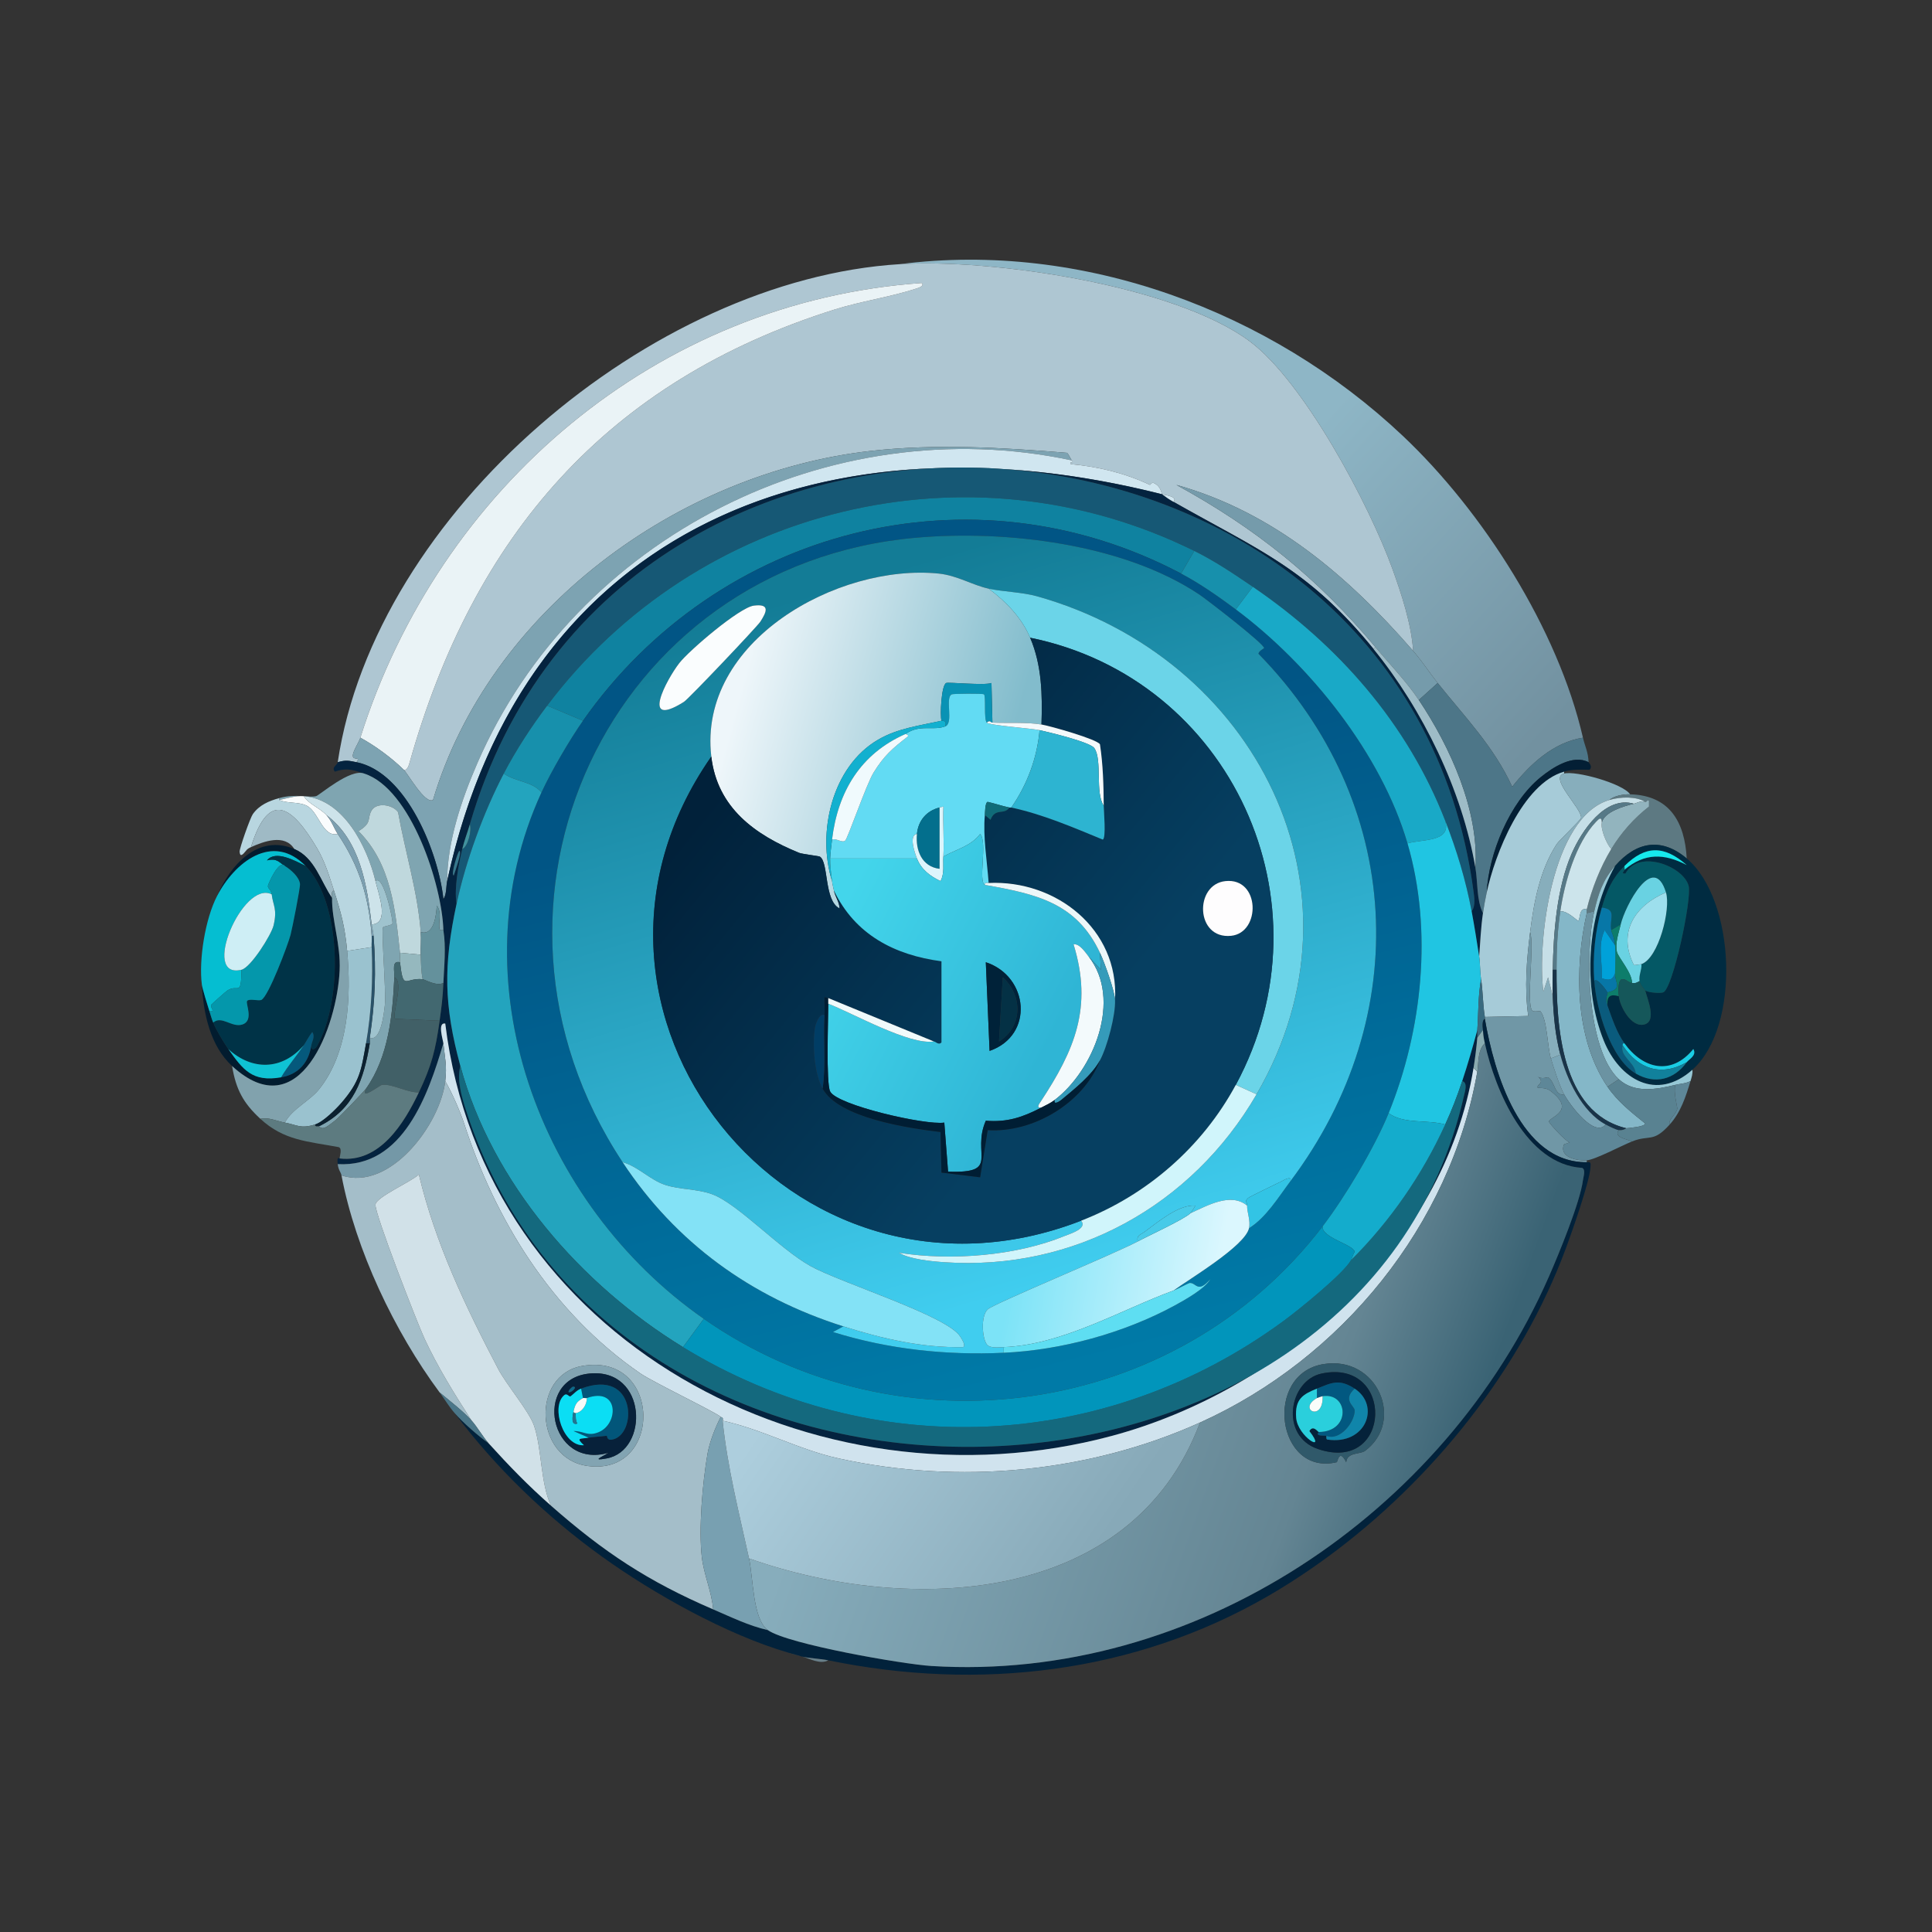 <svg xmlns="http://www.w3.org/2000/svg" width="1024" height="1024"><rect width="100%" height="100%" fill="#333333" stroke="none"/><defs><linearGradient id="a" x1="653.706" x2="801.266" y1="273.614" y2="408.617" gradientUnits="userSpaceOnUse"><stop offset="0%" style="stop-color:#8eb6c6"/><stop offset="100%" style="stop-color:#7291a0"/></linearGradient></defs><defs><linearGradient id="b" x1="485.973" x2="566.506" y1="406.407" y2="725.398" gradientUnits="userSpaceOnUse"><stop offset="0%" style="stop-color:#015585"/><stop offset="100%" style="stop-color:#007aa7"/></linearGradient></defs><defs><linearGradient id="c" x1="453.654" x2="563.356" y1="306.996" y2="678.122" gradientUnits="userSpaceOnUse"><stop offset="0%" style="stop-color:#137c96"/><stop offset="100%" style="stop-color:#40cdef"/></linearGradient></defs><defs><linearGradient id="d" x1="390.34" x2="531.319" y1="373.397" y2="411.357" gradientUnits="userSpaceOnUse"><stop offset="0%" style="stop-color:#eef6fa"/><stop offset="100%" style="stop-color:#82bccc"/></linearGradient></defs><defs><linearGradient id="e" x1="395.299" x2="627.201" y1="402.635" y2="592.955" gradientUnits="userSpaceOnUse"><stop offset="0%" style="stop-color:#01213a"/><stop offset="77.333%" style="stop-color:#063f61"/></linearGradient></defs><defs><linearGradient id="f" x1="439.124" x2="555.485" y1="494.054" y2="554.23" gradientUnits="userSpaceOnUse"><stop offset="0%" style="stop-color:#43d5eb"/><stop offset="100%" style="stop-color:#2fb5d5"/></linearGradient></defs><defs><linearGradient id="g" x1="472.901" x2="773.853" y1="665.703" y2="774.46" gradientUnits="userSpaceOnUse"><stop offset="0%" style="stop-color:#87adbc"/><stop offset="76.25%" style="stop-color:#648593"/><stop offset="100%" style="stop-color:#3a6374"/></linearGradient></defs><defs><linearGradient id="h" x1="537.762" x2="644.163" y1="666.149" y2="684.664" gradientUnits="userSpaceOnUse"><stop offset="0%" style="stop-color:#7ce3f7"/><stop offset="100%" style="stop-color:#dbf7fe"/></linearGradient></defs><defs><linearGradient id="i" x1="417.222" x2="569.216" y1="735.201" y2="838.901" gradientUnits="userSpaceOnUse"><stop offset="0%" style="stop-color:#adcedd"/><stop offset="100%" style="stop-color:#87a9b8"/></linearGradient></defs><path fill="url(#a)" d="M839 391c-15.623 2.457-27.948 13.917-37.5 26-9.849-21.508-25.19-37.048-39.5-55-4.635-5.815-7.887-11.11-13-17-.874-13.992-6.189-30.211-11-43.5-12.305-33.987-46.646-98.873-75.5-120.5-39.723-29.775-136.831-43.974-185.5-41 96.69-12.365 196.449 24.875 266.5 91 42.588 40.201 82.332 102.622 95.5 160" style="fill:url(#a)"/>/&gt;<path fill="#aec6d2" d="M477 140c48.669-2.974 145.777 11.225 185.5 41 28.854 21.627 63.195 86.513 75.5 120.5 4.811 13.289 10.126 29.508 11 43.5-34.282-39.492-74.172-73.682-125.5-88 41.714 22.802 74.718 49.172 105.5 86l-1 1c-34.667-42.63-60.944-52.42-106-78 2.27-2.863-3.81-3.445-6-4-.532-.398-.471-4.221-4.5-6-1.094-.483-1.899 1.048-2 1-13.349-6.268-27.226-9.623-42-11-1.049-1.752 2.215-.114.5-2-.159-.174-1.915-3.826-2.5-4-34.493-2.806-69.379-4.887-104-1-102.515 11.509-202.161 84.893-232 185-4.258 2.355-13.098-13.626-15.5-16 1.782.632 2.684-2.376 3-3.5C250.903 283.902 321.649 202.019 442.5 164c13.714-4.314 29.778-6.658 43-11 .946-.311 4.723-1.345 3-3-140.363 9.82-255.769 108.515-297.5 241-.749 2.377-3.979 7.114-4 9.5-.025 2.848 4.348.138 2 3.5-4.173-.845-5.684-1.267-10 0 19.818-132.289 166.259-255.95 298-264"/><path fill="#eaf3f6" d="M214 408c-6.272-6.199-15.186-12.764-23-17 41.731-132.485 157.137-231.18 297.5-241 1.723 1.655-2.054 2.689-3 3-13.222 4.342-29.286 6.686-43 11C321.649 202.019 250.903 283.902 217 404.5c-.316 1.124-1.218 4.132-3 3.5"/><path fill="#7da3b2" d="M568 244c-128.079-27.365-263.03 40.644-315 160.5-8.326 19.202-15.956 41.556-16 62.5-.579 2.671-.265 7.277-2 9.5-2.507-24.116-19.307-67.095-46-72.5 2.348-3.362-2.025-.652-2-3.5.021-2.386 3.251-7.123 4-9.5 7.814 4.236 16.728 10.801 23 17 2.402 2.374 11.242 18.355 15.5 16 29.839-100.107 129.485-173.491 232-185 34.621-3.887 69.507-1.806 104 1 .585.174 2.341 3.826 2.5 4"/><path fill="#d0e6f0" d="M568 244c1.715 1.886-1.549.248-.5 2 14.774 1.377 28.651 4.732 42 11 .101.048.906-1.483 2-1 4.029 1.779 3.968 5.602 4.5 6-176.653-44.737-337.935 15.42-379 205 .044-20.944 7.674-43.298 16-62.5C304.97 284.644 439.921 216.635 568 244"/><path fill="#04233f" d="M616 262c2.375 1.777 3.385 2.515 6 4 45.056 25.58 71.333 35.37 106 78 26.127 32.128 47.005 74.98 54 116 1.306 7.656.527 16.985 4 24-1.103 7.616-1.436 15.331-2 23-1.279-8.042-2.485-15.994-4-24 2.153-2.72 1.399-7.484 1-10.5-36.742-277.666-452.895-307.725-532-35.5-1.27 4.37-2.93 8.504-4 13-1.972 8.285-4.389 20.916-3 29-7.023 32.749-6.766 53.665 2 86-1.936 7.274.703 16.353 3 23.5 79.075 246.013 474.713 232.049 529-8 .45-1.989 2.049-6.697-1-7.5 2.979-8.952 5.536-17.899 8-27-.094 1.314.115 2.691 0 4a219 219 0 0 1-2 16c-15.327 95.065-101.469 170.768-191.5 195-157.544 42.402-333.086-50.799-353.5-218.5-4.289-.783-1.189 8.631-1 10.5-8.007 26.985-21.313 65.988-56 64-.532-5.079.997-2.533 1-3 21.171 2.556 34.128-18.504 42-35 6.735-14.114 8.844-22.493 11-38 1.037-7.458 1.664-12.317 2-20 .405-9.273 1.479-18.861 0-28-.676-23.82-17.153-75.028-42-83-5.612-1.801-8.985-3.254-15.5-1-1.992-2.394 1.256-3.371 1.5-5 4.316-1.267 5.827-.845 10 0 26.693 5.405 43.493 48.384 46 72.5 1.735-2.223 1.421-6.829 2-9.5 41.065-189.58 202.347-249.737 379-205M243.5 451c-.662-.13-4.743 12.708-3 13 .463-1.415 4.553-12.695 3-13"/><path fill="#165875" d="M780 483c-3.155-16.671-7.864-32.228-14-48-20.04-51.512-56.705-93.129-102-124-10.11-6.89-19.999-13.556-31-19-119.287-59.033-263.547-23.533-343 82-8.427 11.193-16.518 23.565-23 36-10.737 20.599-20.129 46.287-25 69-1.389-8.084 1.028-20.715 3-29 2.998-1.091 5.173-10.032 4-13 79.105-272.225 495.258-242.166 532 35.5.399 3.016 1.153 7.78-1 10.5"/><path fill="#759bab" d="M749 345c5.113 5.89 8.365 11.185 13 17l-10 9c-6.497-9.699-15.477-19-23-28-30.782-36.828-63.786-63.198-105.5-86 51.328 14.318 91.218 48.508 125.5 88"/><path fill="#d0e6f0" d="M622 266c-2.615-1.485-3.625-2.223-6-4 2.19.555 8.27 1.137 6 4"/><path fill="#0f82a0" d="m633 292-7 12c-111.362-58.783-245.403-23.906-317 78l-19-8c79.453-105.533 223.713-141.033 343-82"/><path fill="url(#b)" d="M626 304c9.936 5.245 19.985 12.284 29 19 39.215 29.216 77.109 76.51 91 124 13.453 45.994 7.9 98.991-10 143-7.312 17.977-23.151 44.522-35 60-77.672 101.462-223.525 121.857-328 49-87.055-60.708-131.843-179.171-86-279 5.093-11.09 14.962-27.982 22-38 71.597-101.906 205.638-136.783 317-78M330 616c28.224 42.71 68.027 71.498 117 87l-5.5 3c29.248 9.126 59.832 12.42 90.5 11 30.637-1.418 63.555-10.385 90.5-25 5.712-3.098 16.26-9.043 19-14-6.821 7.788-7.415 1.718-11 2-.468.037-6.674 3.33-8.5 4 8.137-5.944 37.874-23.562 40-33 9.099-5.677 15.63-16.514 22-25 65.806-87.664 60-200.892-17-279.5.284-1.597 2.994-2.788 3-3 .066-2.236-30.243-25.663-34.5-28.5-40.167-26.767-102.062-34.21-150-30C322.636 299.302 239.334 478.802 330 616" style="fill:url(#b)"/>/&gt;<path fill="url(#c)" d="M684 626c.628-3.16-3.733-.378-4.5 0-2.546 1.254-17.291 8.286-18 9-2.287 2.301-.406 1.453-.5 4-8.674-7.162-21.006-.031-30 4 .169-.165 2.388-3.384 2.5-4-8.773-.635-19.619 8.591-27 14-1.938 1.42-4.224 1.666-3.5 5-12.182 6.558-76.362 32.962-79.5 36-3.81 3.688-2.902 15.208-.5 18.5 1.678 2.3 6.42 1.596 9 1.5v3c-30.668 1.42-61.252-1.874-90.5-11l5.5-3c20.495 6.488 41.792 11.455 63.5 11 1.595-.913-.904-4.505-1.5-5.5-6.628-11.062-63.314-28.473-79.5-37.5-16.404-9.148-38.411-32.98-52-38-8.048-2.973-17-2.359-25-5-8.042-2.655-14.35-9.795-22.5-12-90.666-137.198-7.364-316.698 155.5-331 47.938-4.21 109.833 3.233 150 30 4.257 2.837 34.566 26.264 34.5 28.5-.006.212-2.716 1.403-3 3 77 78.608 82.806 191.836 17 279.5M377 401c-93.885 134.578 42.719 305.425 196 246 3.575 4.177-5.863 6.912-8.5 8-25.994 10.719-60.502 13.329-88 9 5.643 3.428 17.112 4.527 24 5 68.848 4.729 131.287-30.036 165.5-89 62.988-108.555-.964-231.694-116.5-264-7.564-2.115-17.741-2.354-25.5-4-8.398-1.782-16.678-7.018-26.5-8-53.46-5.344-127.634 35.804-120.5 97m22.5-80c-7.582.981-34.255 23.723-39.5 30.5-6.659 8.603-21 35.249 2.5 20.5 2.486-1.56 38.827-39.895 40.5-42.5 3.24-5.044 5.448-9.657-3.5-8.5" style="fill:url(#c)"/>/&gt;<path fill="#1790ac" d="m664 311-9 12c-9.015-6.716-19.064-13.755-29-19l7-12c11.001 5.444 20.89 12.11 31 19"/><path fill="url(#d)" d="M524 312c9.193 6.874 17.43 15.27 22 26 6.23 14.627 6.534 30.339 6 46-7.906-1.316-17.92-.618-26-1l-.5-21c-3.436 1.415-22.886-.543-24 0-2.641 1.288-3.293 17.3-2.5 20-11.613 2.62-23.045 3.936-33.5 10-24.581 14.257-32.582 49.389-24.5 75 .251 1.956.665 3.264 1 5 .63 3.263 2.9 6.053 3 9.5-8.348-4.099-5.686-24.646-10.5-27.5-.486-.288-9.381-1.339-11-2-23.32-9.52-43.336-23.859-46.5-51-7.134-61.196 67.04-102.344 120.5-97 9.822.982 18.102 6.218 26.5 8" style="fill:url(#d)"/>/&gt;<path fill="#19a9c7" d="M766 435c3.411 11.382-12.101 9.711-20 12-13.891-47.49-51.785-94.784-91-124l9-12c45.295 30.871 81.96 72.488 102 124"/><path fill="#6bd4e8" d="m666 580-11-5c52.127-96.544-2.536-215.332-109-237-4.57-10.73-12.807-19.126-22-26 7.759 1.646 17.936 1.885 25.5 4C665.036 348.306 728.988 471.445 666 580"/><path fill="#fafdfe" d="M399.5 321c8.948-1.157 6.74 3.456 3.5 8.5-1.673 2.605-38.014 40.94-40.5 42.5-23.5 14.749-9.159-11.897-2.5-20.5 5.245-6.777 31.918-29.519 39.5-30.5"/><path fill="url(#e)" d="M655 575c-17.744 32.863-47.101 58.47-82 72-153.281 59.425-289.885-111.422-196-246 3.164 27.141 23.18 41.48 46.5 51 1.619.661 10.514 1.712 11 2 4.814 2.854 2.152 23.401 10.5 27.5-.1-3.447-2.37-6.237-3-9.5 11.167 23.304 32.021 34.18 57 37.5v43c-1.504 1.691-3.308-.608-4-.5l-56-23-2-.5c-.138 3.152.194 6.367 0 9.5-2.86-1.286-4.807 5.364-5 6.5-1.527 9.009-.43 24.427 4 32.5 8.519 15.526 45.386 20.976 62.5 23l.5 21.5 20.5 2.5 4-25c24.223 1.529 50.928-14.54 59.5-37 3.88-7.182 8.336-24.021 8-32 2.092-37.688-31.43-63.701-67-62-.772-11.206-3.106-24.949-2-36l3 2.5c2.518-6.573 7.214-2.297 10-6.5.321.064.682-.069 1 0 16.797 3.623 32.709 10.497 48.5 17 1.862-.741.519-15.177.5-18-.074-10.829-.362-21.781-2-32.5-1.504-2.691-26.406-9.735-31-10.5.534-15.661.23-31.373-6-46 106.464 21.668 161.127 140.456 109 237m-5.5-108c-16.595 1.755-15.926 30.911 3 29 15.87-1.603 15.486-30.955-3-29" style="fill:url(#e)"/>/&gt;<path fill="#9ebcc7" d="M752 371c16.589 24.766 32.035 58.757 30 89-6.995-41.02-27.873-83.872-54-116l1-1c7.523 9 16.503 18.301 23 28"/><path fill="#0992b4" d="M526 383c-1.193-.056-1.012-1.594-3 0-1.674-1.845-.302-14.152-1.5-15-.694-.491-16.223-.345-17 0-3.883 1.723 1.164 15.267-3.5 17 1.044-3.548-1.949-2.827-2-3-.793-2.7-.141-18.712 2.5-20 1.114-.543 20.564 1.415 24 0z"/><path fill="#4d7688" d="M839 391c1.116 4.862 2.711 7.271 3 13-8.155-4.284-18.833 2.574-25.5 8-16.332 13.292-27.479 40.407-28.5 61-.77 3.597-1.472 7.356-2 11-3.473-7.015-2.694-16.344-4-24 2.035-30.243-13.411-64.234-30-89l10-9c14.31 17.952 29.651 33.492 39.5 55 9.552-12.083 21.877-23.543 37.5-26"/><path fill="#62dbf3" d="M523 383c1.322 1.457 23.6 3.03 28 4-1.292 14.776-6.571 28.874-15 41-.318-.069-.679.064-1 0-3.737-.751-7.729-2.152-11.5-3-1.475.322-1.393 5.932-1.5 7-1.106 11.051 1.228 24.794 2 36-.963.046-2.031-.376-2 1-3.704-1.784 1.519-22.522-2.5-27-4.857 6.522-12.666 8.09-19.5 12 .496-8.767-.364-17.707 0-26.5l-2 .5c-6.907 1.707-11.306 6.896-12 14-4.353.67-1.37 9.491 0 13h-46c.046-2.285.692-7.448 1-10 2.208-.891 5.397 2.002 7 .5 1.423-1.333 11.137-29.741 15-36 5.513-8.932 9.947-12.786 18-19 1.154-.891-1.074-1.448-1-1.5 7.479-5.267 14.489-1.581 21-4 4.664-1.733-.383-15.277 3.5-17 .777-.345 16.306-.491 17 0 1.198.848-.174 13.155 1.5 15"/><path fill="#1790ac" d="M309 382c-7.038 10.018-16.907 26.91-22 38-4.777-5.868-13.833-5.603-20-10 6.482-12.435 14.573-24.807 23-36z"/><path fill="#12b0cf" d="M501 385c-6.511 2.419-13.521-1.267-21 4-23.847 10.462-35.925 30.539-39 56-.308 2.552-.954 7.715-1 10-.07 3.462.559 8.559 1 12-8.082-25.611-.081-60.743 24.5-75 10.455-6.064 21.887-7.38 33.5-10 .051.173 3.044-.548 2 3"/><path fill="#f3f9fb" d="M526 383c8.08.382 18.094-.316 26 1 4.594.765 29.496 7.809 31 10.5 1.638 10.719 1.926 21.671 2 32.5-4.658-6.583-.663-24.38-5-30.5-2.268-3.2-23.834-8.361-29-9.5-4.4-.97-26.678-2.543-28-4 1.988-1.594 1.807-.056 3 0"/><path fill="#2db4d1" d="M585 427c.019 2.823 1.362 17.259-.5 18-15.791-6.503-31.703-13.377-48.5-17 8.429-12.126 13.708-26.224 15-41 5.166 1.139 26.732 6.3 29 9.5 4.337 6.12.342 23.917 5 30.5"/><path fill="#f0fafd" d="M441 445c3.075-25.461 15.153-45.538 39-56-.074.052 2.154.609 1 1.5-8.053 6.214-12.487 10.068-18 19-3.863 6.259-13.577 34.667-15 36-1.603 1.502-4.792-1.391-7-.5"/><path fill="#031f35" d="M842 404c.01.201 2.358 2.173.5 4-4.762-.092-8.82-.332-13.5 1-22.031 6.271-36.675 43.793-41 64 1.021-20.593 12.168-47.708 28.5-61 6.667-5.426 17.345-12.284 25.5-8"/><path fill="#a6cbd8" d="M829 409v1c-8.333 2.213 9.716 18.788 9 23.5-.184 1.209-11.552 11.748-13 14-8.819 13.719-12.011 30.576-14 46.5-1.85 14.812-3.109 29.517-1 44.5l-23 .5c-1.107-6.781-1.012-13.729-2-20-.687-4.364-.421-8.36-1-12 .564-7.669.897-15.384 2-23 .528-3.644 1.23-7.403 2-11 4.325-20.207 18.969-57.729 41-64"/><path fill="#7fa5b1" d="M235 493c-.016-.102-1.817.354-2-.5-.843-3.934 1.428-8.735-1.5-12.5-.228 4.507-1.378 16.245-8.5 14-1.641-21.495-8.238-42.387-12-63.5-2.887-4.15-11.383-5.337-14-1-2.603 4.314.505 6.523-7 11 17.327 17.342 19.507 41.383 22 64.5.175 1.625-.191 3.38 0 5-4.565-1.039-2.834 4.454-3 8-.936 20.025-3.011 42.052-15 59-.82 1.159-14.181 15.28-16.5 17-3.987 2.958-6.086 5.259-8.5 3 18.695-9.073 23.801-25.022 27-44 .16-.951-.142-2.041 0-3 5.883 2.266 7.546-13.132 8-17.5.713-6.86-1.999-39.209-1-41 .342-.613 4.555-.959 5-2 .522-1.223-4.746-26.499-9-22.5-4.343-17.999-16.783-43.415-38-45-4.464-.333-8.73 1.108-13 2v-1c8.644-2.433 15.796-.125 19.5-1 1.773-.419 18.224-14.919 25.5-12 24.847 7.972 41.324 59.18 42 83"/><path fill="#23a4be" d="M287 420c-45.843 99.829-1.055 218.292 86 279l-11 15c-53.949-33.027-101.158-86.879-118-149-8.766-32.335-9.023-53.251-2-86 4.871-22.713 14.263-48.401 25-69 6.167 4.397 15.223 4.132 20 10"/><path fill="#87aebc" d="M864 421c-3.274-.087-8.446.69-11 3-30.607 8.958-38.357 75.26-35 101.5l2.5-7.5 2.5 10c.407 10.671 1.307 20.646 4 31l-5 2c-1.917-6.395-1.859-20.298-5.5-25-.314-.406-3.678.662-4.5-.5-3.112-4.399 1.383-34.641-1-41.5 1.989-15.924 5.181-32.781 14-46.5 1.448-2.252 12.816-12.791 13-14 .716-4.712-17.333-21.287-9-23.5 6.153-1.634 31.06 5.219 35 11"/><path fill="#5d7982" d="M864 421c20.97.557 28.944 14.709 30 34-13.567-11.44-26.81-8.853-38 4-6.516 7.483-8.826 14.665-11 24l-4 1c.132-.587-.141-1.425 0-2 2.671-10.918 7.197-22.458 13-32 5.227-8.594 12.039-16.342 20-22.5v-3c-.668-1.175-1.332.908-2 .5-4.762-2.908-12.842-2.802-19-1 2.554-2.31 7.726-3.087 11-3"/><path fill="#f9fcfd" d="M161 422c2.679 4.264 8.333 6.067 12 10 2.716 2.914 4.138 7.219 6 10-8.109 1.969-10.045-11.848-16.5-15-4.394-2.145-10.113-1.025-14.5-3 4.27-.892 8.536-2.333 13-2"/><path fill="#cde3ea" d="M199 467c1.734 7.188 7.672 22.527-2 23-2.426-20.809-6.088-44.582-24-58-3.667-3.933-9.321-5.736-12-10 21.217 1.585 33.657 27.001 38 45"/><path fill="#b8d6e0" d="M148 423v1c4.387 1.975 10.106.855 14.5 3 6.455 3.152 8.391 16.969 16.5 15 11.49 17.157 16.423 33.311 18 54 .15 1.97-.094 4.021 0 6l-13 2c-1.151-12.517-3.162-20.167-7-32-2.537-7.821-4.767-15.368-9-22.5-12.95-21.818-25.271-31.572-35-.5-2.453 1.089-2.263 1.707-4 3.5-1.456 1.293-1.798.612-2-1-.2-1.601 5.618-18.056 7-20 3.438-4.837 8.462-6.941 14-8.5"/><path fill="#c6dfe7" d="M872 425c-2.39-.746-4.344.61-6 1-15.174-4.446-27.737 14.39-33 26.5-7.88 18.13-9.656 41.828-10 61.5-.081 4.619-.176 9.388 0 14l-2.5-10-2.5 7.5c-3.357-26.24 4.393-92.542 35-101.5 6.158-1.802 14.238-1.908 19 1"/><path fill="#92b4be" d="M854 450c-2.49-2.695-5.761-10.631-5-14 1.313-5.813 12.109-8.849 17-10 1.656-.39 3.61-1.746 6-1 .668.408 1.332-1.675 2-.5v3c-7.961 6.158-14.773 13.906-20 22.5"/><path fill="#106b78" d="M535 428c-2.786 4.203-7.482-.073-10 6.5l-3-2.5c.107-1.068.025-6.678 1.5-7 3.771.848 7.763 2.249 11.5 3"/><path fill="#567987" d="M866 426c-4.891 1.151-15.687 4.187-17 10-.058-3.464-1.531-2.031-3-.5-10.879 11.335-16.757 32.353-19 47.5-1.59 10.737-1.97 20.158-2 31h-2c.344-19.672 2.12-43.37 10-61.5 5.263-12.11 17.826-30.946 33-26.5"/><path fill="#bfd8dd" d="M223 494c.3 3.932-.113 8.043 0 12l-11-1c-2.493-23.117-4.673-47.158-22-64.5 7.505-4.477 4.397-6.686 7-11 2.617-4.337 11.113-3.15 14 1 3.762 21.113 10.359 42.005 12 63.5"/><path fill="#036f8d" d="M498 428v32.5c-9.44-1.132-12.839-9.912-12-18.5.694-7.104 5.093-12.293 12-14"/><path fill="#dcf5fc" d="M500 454c-.249 4.409.696 8.809-1.5 13-5.537-2.659-10.195-6.094-12.5-12-1.37-3.509-4.353-12.33 0-13-.839 8.588 2.56 17.368 12 18.5V428l2-.5c-.364 8.793.496 17.733 0 26.5"/><path fill="#9fbac5" d="M177 472c-1.637.239-.981 2.731-1 4-6.057-8.742-9.147-21.412-20-26-5.105-8.262-16.291-3.978-23-1 9.729-31.072 22.05-21.318 35 .5 4.233 7.132 6.463 14.679 9 22.5"/><path fill="#7c9fb0" d="M197 490c.203 1.745.811 3.532 1 6h-1c-1.577-20.689-6.51-36.843-18-54-1.862-2.781-3.284-7.086-6-10 17.912 13.418 21.574 37.191 24 58"/><path fill="#cce4eb" d="M849 436c-.761 3.369 2.51 11.305 5 14-5.803 9.542-10.329 21.082-13 32-4.294-1.366-3.383 5.745-4.5 6-.554.127-5.7-5.339-9.5-5 2.243-15.147 8.121-36.165 19-47.5 1.469-1.531 2.942-2.964 3 .5"/><path fill="#20c5e2" d="M780 483c1.515 8.006 2.721 15.958 4 24 .579 3.64.313 7.636 1 12-1.646 8.808-1.364 18.078-2 27-2.464 9.101-5.021 18.048-8 27-2.73 8.204-5.417 15.138-9 23-9.692-2.702-21.979-.053-30-6 17.9-44.009 23.453-97.006 10-143 7.899-2.289 23.411-.618 20-12 6.136 15.772 10.845 31.329 14 48"/><path fill="#40929e" d="M245 450c1.07-4.496 2.73-8.63 4-13 1.173 2.968-1.002 11.909-4 13"/><path fill="url(#f)" d="M522 469c27.138 4.846 48.469 9.364 61 36l.5 9-6.5-7c-1.64-2.084-4.807-6.973-8-6.5 10.321 33.552.452 56.242-17.5 83.5-.664 1.009-2.537 3.501.5 3-9.816 5.086-18.065 7.961-29.5 7-7.795 17.814 8.195 28.007-20 27l-2-26c-9.828 1.533-56.868-9.25-60.5-16.5-2.246-4.483-1-38.725-1-46.5 13.321 5.169 42.976 22.03 56 20 .692-.108 2.496 2.191 4 .5v-43c-24.979-3.32-45.833-14.196-57-37.5-.335-1.736-.749-3.044-1-5-.441-3.441-1.07-8.538-1-12h46c2.305 5.906 6.963 9.341 12.5 12 2.196-4.191 1.251-8.591 1.5-13 6.834-3.91 14.643-5.478 19.5-12 4.019 4.478-1.204 25.216 2.5 27m.5 41 2 47c23.799-8.249 20.745-39.546-2-47" style="fill:url(#f)"/>/&gt;<path fill="#021c2f" d="M156 450c10.853 4.588 13.943 17.258 20 26-.175 11.942 4.655 24.348 4 38.5-1.341 28.969-20.874 83.736-57 50.5-11.564-10.639-15.196-27.837-16-43 .262 2.009 3.143 11.404 4 14 .719 2.177 1.039 3.676 2 6 1.662 4.018 5.455 10.402 8 14 7.744 10.948 12.675 17.666 28 15 9.354-1.627 14.659-7.961 16-17-.273 3.207 2.062 2.155 3 .5 13.812-24.361 13.1-75.972-6-95.5-17.537-17.929-37.639-2.089-47 16 6.977-16.427 21.679-33.167 41-25"/><path fill="#002b41" d="M894 455c25.887 21.828 28.802 88.981 3 112-18.973 16.927-38.684 5.101-47-15.5-11.337-28.083-8.923-66.169 6-92.5 11.19-12.853 24.433-15.44 38-4m-33 4c-6.51 6.473-9.46 13.269-12 22-3.603 12.388-4.929 26.103-4 39 1.062 14.745 8.599 41.221 22 49 10.199 5.92 20.336 3.229 27-6 1.1-1.524 5.536-3.574 3.5-7-11.545 14.243-26.619 10.694-36.5-3-4.13-5.724-6.648-13.406-9-20-.456-5.276 1.7-6.174 6-5 .538 5.225 6.473 16.767 13.5 15 6.823-1.716 1.589-13.601.5-18 1.937 1.142 7.796 1.591 9.5 1 5.115-1.775 15.344-49.552 13.5-56.5-2.742-10.334-26.383-19.601-33.5-6.5-2.598-.039-.751-.759-.5-2 10.669-9.009 21.076-8.747 33-2.5-11.894-10.444-21.819-10.618-33 .5"/><path fill="#05bed1" d="M162 459c-5.793-2.872-15.93-8.56-20.5-3 5.555-1.202 6.242.997 9.5 3-3.068-3.858-8.961 9.74-9 10.5-.085 1.657 1.69 1.852 2 4.5-15.393-7.753-37.896 45.338-16 40-.182 14.802-1.797 7.241-7.5 11-.765.504-8.187 7.028-8.5 7.5-.965 1.454 2.673 3.934-1 3.5-.857-2.596-3.738-11.991-4-14-1.742-13.378 1.814-35.047 8-47 9.361-18.089 29.463-33.929 47-16"/><path fill="#36788d" d="M243.5 451c1.553.305-2.537 11.585-3 13-1.743-.292 2.338-13.13 3-13"/><path fill="#16e9ed" d="M861 461c.125-.617-.059-1.357 0-2 11.181-11.118 21.106-10.944 33-.5-11.924-6.247-22.331-6.509-33 2.5"/><path fill="#003347" d="M162 459c19.1 19.528 19.812 71.139 6 95.5-.938 1.655-3.273 2.707-3-.5.271-1.83 2.214-4.585.5-7-1.743 2.17-2.974 4.684-4.5 7-11.329 13.279-27.409 13.608-40 2-2.545-3.598-6.338-9.982-8-14 4.48-3.955 9.942 2.877 15.5 1 6.267-2.117 1.491-11.156 2.5-12.5 1.015-1.352 6.054.127 7.5-.5 3.744-1.622 14.154-29.339 15.5-34.5.903-3.462 5.214-25.061 5-27-.411-3.721-4.878-7.58-8-9.5-3.258-2.003-3.945-4.202-9.5-3 4.57-5.56 14.707.128 20.5 3"/><path fill="#045865" d="M872 525c-.07-.283-2.71-2.778-3-5-.446-3.416 1.228-5.743 1-9 9.119-3.179 15.685-29.253 13-38-6.663-21.706-21.691 7.242-24 17l-5 3c-1.115-6.018 3.308-11.032-5-12 2.54-8.731 5.49-15.527 12-22-.059.643.125 1.383 0 2-.251 1.241-2.098 1.961.5 2 7.117-13.101 30.758-3.834 33.5 6.5 1.844 6.948-8.385 54.725-13.5 56.5-1.704.591-7.563.142-9.5-1"/><path fill="#0497ab" d="M151 459c3.122 1.92 7.589 5.779 8 9.5.214 1.939-4.097 23.538-5 27-1.346 5.161-11.756 32.878-15.5 34.5-1.446.627-6.485-.852-7.5.5-1.009 1.344 3.767 10.383-2.5 12.5-5.558 1.877-11.02-4.955-15.5-1-.961-2.324-1.281-3.823-2-6 3.673.434.035-2.046 1-3.5.313-.472 7.735-6.996 8.5-7.5 5.703-3.759 7.318 3.802 7.5-11 4.918-1.199 15.815-18.498 17-23.5 2.09-8.824-.29-10.441-1-16.5-.31-2.648-2.085-2.843-2-4.5.039-.76 5.932-14.358 9-10.5"/><path fill="#96c8d6" d="M897 567c.273 2.089-.415 4.07-1 6-2.691 1.357-5.444 1.382-8 2-10.029 2.423-21.808 4.601-30-3-17.139-15.902-17.953-67.738-13-89 2.174-9.335 4.484-16.517 11-24-14.923 26.331-17.337 64.417-6 92.5 8.316 20.601 28.027 32.427 47 15.5"/><path fill="#9fc3ce" d="M196 550c2.801-18.879 3.456-34.936 2-54-.189-2.468-.797-4.255-1-6 9.672-.473 3.734-15.812 2-23 4.254-3.999 9.522 21.277 9 22.5-.445 1.041-4.658 1.387-5 2-.999 1.791 1.713 34.14 1 41-.454 4.368-2.117 19.766-8 17.5"/><path fill="#69d2e2" d="M883 473c-16.36 6.937-25.81 20.934-17 38.5.144.141 3.703-.396 4-.5.228 3.257-1.446 5.584-1 9-1.366.767-2.293 1.337-4 1 .049-5.492-7.254-13.435-8-16.5-1.086-4.46.98-10.189 2-14.5 2.309-9.758 17.337-38.706 24-17"/><path fill="#fefdfe" d="M649.5 467c18.486-1.955 18.87 27.397 3 29-18.926 1.911-19.595-27.245-3-29"/><path fill="#ecf7f9" d="M524 468c35.57-1.701 69.092 24.312 67 62-.192-4.568-5.277-19.212-8-25-12.531-26.636-33.862-31.154-61-36-.031-1.376 1.037-.954 2-1"/><path fill="#81a2ad" d="M184 504c2.211 24.036.855 53.9-15 73.5-4.844 5.988-14.27 10.353-18 17.5-4.579-.824-8.518-2.979-13-2-9.061-8.363-12.933-15.551-15-28 36.126 33.236 55.659-21.531 57-50.5.655-14.152-4.175-26.558-4-38.5.019-1.269-.637-3.761 1-4 3.838 11.833 5.849 19.483 7 32"/><path fill="#ceeef5" d="M144 474c.71 6.059 3.09 7.676 1 16.5-1.185 5.002-12.082 22.301-17 23.5-21.896 5.338.607-47.753 16-40"/><path fill="#9ddfed" d="M870 511c-.297.104-3.856.641-4 .5-8.81-17.566.64-31.563 17-38.5 2.685 8.747-3.881 34.821-13 38"/><path fill="#64919c" d="M235 493c1.479 9.139.405 18.727 0 28-3.824 1.853-9.831-1.875-11-2-.836-4.343-.874-8.59-1-13-.113-3.957.3-8.068 0-12 7.122 2.245 8.272-9.493 8.5-14 2.928 3.765.657 8.566 1.5 12.5.183.854 1.984.398 2 .5"/><path fill="#0777a7" d="M854 493c.306 1.652 1.539 3.24 2 8l-5.5-8c-3.942 8.281-1.053 16.747-1.5 25.5 3.66 1.151 5.525 1.297 7-2.5-.093 4.637 4.285 8.234-4 10-.183-.489-5.608-8.361-7-6-.929-12.897.397-26.612 4-39 8.308.968 3.885 5.982 5 12"/><path fill="#84b7c8" d="M841 482c-.141.575.132 1.413 0 2-6.537 29.066-6.425 66.337 11 92 5.369 7.908 12.695 13.576 20 19.5-.238 1.701-8.214 2.315-10 2.5-34.756-8.335-37.082-54.288-37-84 .03-10.842.41-20.263 2-31 3.8-.339 8.946 5.127 9.5 5 1.117-.255.206-7.366 4.5-6"/><path fill="#6b93a2" d="M845 483c-4.953 21.262-4.139 73.098 13 89l-6 4c-17.425-25.663-17.537-62.934-11-92z"/><path fill="#0d7d6b" d="M859 490c-1.02 4.311-3.086 10.04-2 14.5.746 3.065 8.049 11.008 8 16.5-2.674-.528-2.927-2.241-5.5-2-2.143.953-1.703 7.03-1.5 9-4.3-1.174-6.456-.276-6 5-1.617-4.534.386-5.971 0-7 8.285-1.766 3.907-5.363 4-10s.434-10.521 0-15c-.461-4.76-1.694-6.348-2-8z"/><path fill="#00a1d9" d="M856 501c.434 4.479.093 10.363 0 15-1.475 3.797-3.34 3.651-7 2.5.447-8.753-2.442-17.219 1.5-25.5z"/><path fill="#7097a6" d="M822 561c1.506 5.026 4.62 14.651 7 19-4.955 1.254-4.886-6.915-8.5-9-.239-.138-3.637 1.271-5.5-.5 4.212 3.611-.7 4.197 0 6 .121.311 4.118-.271 6.5 1.5 14.574 10.834-.49 14.026-.5 16.5-.003.778 8.808 10.535 11 11l-3 1c-2.902 6.865 7.023 8.852 12 8.5v1c-35.134.336-49.161-47.6-54-76-.055-.324.053-.676 0-1l23-.5c-2.109-14.983-.85-29.688 1-44.5 2.383 6.859-2.112 37.101 1 41.5.822 1.162 4.186.094 4.5.5 3.641 4.702 3.583 18.605 5.5 25"/><path fill="#2a5269" d="M196 550c-.142.959.16 2.049 0 3h-2c2.864-16.254 3.783-34.49 3-51-.094-1.979.15-4.03 0-6h1c1.456 19.064.801 35.121-2 54"/><path fill="#f3fafc" d="M577 507c17.879 22.723 2.728 60.184-18 76-2.261 1.725-4.511 2.71-7 4-3.037.501-1.164-1.991-.5-3 17.952-27.258 27.821-49.948 17.5-83.5 3.193-.473 6.36 4.416 8 6.5"/><path fill="#9ac2cf" d="M197 502c.783 16.51-.136 34.746-3 51-2.532 14.369-3.249 20.21-13 31.5-2.954 3.42-9.783 10.217-14 11.5-7.91 2.406-9.592.153-16-1 3.73-7.147 13.156-11.512 18-17.5 15.855-19.6 17.211-49.464 15-73.5z"/><path fill="#95b8be" d="M223 506c.126 4.41.164 8.657 1 13-9.396-1.002-10.147 6.698-12-9-.191-1.62.175-3.375 0-5z"/><path fill="#359bba" d="M591 530c.336 7.979-4.12 24.818-8 32-4.241 7.85-13.623 15.288-20.5 21-.287.238-4.338 3.243-3.5 0 20.728-15.816 35.879-53.277 18-76l6.5 7-.5-9c2.723 5.788 7.808 20.432 8 25"/><path fill="#426870" d="M212 510c1.853 15.698 2.604 7.998 12 9 1.169.125 7.176 3.853 11 2-.336 7.683-.963 12.542-2 20l-23.5-1c-2.152-1.341 4.947-19.875-.5-22 .166-3.546-1.565-9.039 3-8"/><path fill="#002239" d="M522.5 510c22.745 7.454 25.799 38.751 2 47zm9 8-2 34c12.772-7.993 12.509-24.497 2-34"/><path fill="#193449" d="M825 514c-.082 29.712 2.244 75.665 37 84-.205.021-1.329 1.211-4 1-1.341-.106-5.493-2.2-7-3-12.456-6.61-20.627-24.032-24-37-2.693-10.354-3.593-20.329-4-31-.176-4.612-.081-9.381 0-14z"/><path fill="#416067" d="M233 541c-2.156 15.507-4.265 23.886-11 38-6.181.141-14.36-4.704-19.5-4-1.266.173-11.903 8.636-8.5 2 11.989-16.948 14.064-38.975 15-59 5.447 2.125-1.652 20.659.5 22z"/><path fill="#043145" d="M531.5 518c10.509 9.503 10.772 26.007-2 34z"/><path fill="#3a6a7f" d="M787 539c.053.324-.055.676 0 1-1.67.762-1.088 4.435-1 6l-3 4c.115-1.309-.094-2.686 0-4 .636-8.922.354-18.192 2-27 .988 6.271.893 13.219 2 20"/><path fill="#15575a" d="M865 521c1.707.337 2.634-.233 4-1 .29 2.222 2.93 4.717 3 5 1.089 4.399 6.323 16.284-.5 18-7.027 1.767-12.962-9.775-13.5-15-.203-1.97-.643-8.047 1.5-9 2.573-.241 2.826 1.472 5.5 2"/><path fill="#0a5b7d" d="M852 526c.386 1.029-1.617 2.466 0 7 2.352 6.594 4.87 14.276 9 20-.99-.125-.832.382-1 1-1.646 6.065 6.274 8.733 7 15-13.401-7.779-20.938-34.255-22-49 1.392-2.361 6.817 5.511 7 6"/><path fill="#001e34" d="M439 529v3c0 7.775-1.246 42.017 1 46.5 3.632 7.25 50.672 18.033 60.5 16.5l2 26c28.195 1.007 12.205-9.186 20-27 11.435.961 19.684-1.914 29.5-7 2.489-1.29 4.739-2.275 7-4-.838 3.243 3.213.238 3.5 0 6.877-5.712 16.259-13.15 20.5-21-8.572 22.46-35.277 38.529-59.5 37l-4 25-20.5-2.5-.5-21.5c-17.114-2.024-53.981-7.474-62.5-23 1.895-12.938.194-25.987 1-39 .194-3.133-.138-6.348 0-9.5z"/><path fill="#f0fafb" d="M495 552c-13.024 2.03-42.679-14.831-56-20v-3z"/><path fill="#003d65" d="M437 538c-.806 13.013.895 26.062-1 39-4.43-8.073-5.527-23.491-4-32.5.193-1.136 2.14-7.786 5-6.5"/><path fill="#02223b" d="M841 616c2.32-.318 2.093.606 2 2.5-.376 7.655-9.829 34.424-13 43-23.85 64.503-70.882 122.986-126 163.5-10.159 7.467-21.081 14.69-32 21-70.767 40.898-153.162 50.422-233 34-4.19-.862-10.529-1.098-14-2-1.607-.42-4.63-1.362-7-2-32.74-9.542-71.357-31.111-99-51-29.455-21.193-56.236-47.007-78-76 4.482 5.109 12.31 11.958 18 16 10.787 11.916 20.902 22.353 33 33 28.031 24.668 51.519 40.181 86 55 9.486 4.077 18.837 8.684 29 11 10.681 7.505 71.658 18.065 86.5 19 139.406 8.779 272.359-80.632 327.5-206.5 5.136-11.724 16.518-39.309 18-51 .223-1.755 1.609-5.692-.5-6.5-29.482-1.785-46.002-40.873-51.5-66-.593-2.712-.839-4.131-1-7-.088-1.565-.67-5.238 1-6 4.839 28.4 18.866 76.336 54 76"/><path fill="#d0e3ee" d="m781 566 2 2c-14.26 81.491-72.02 152.183-147 186-59.143 26.674-127.887 32.99-191.5 19-21.136-4.648-40.349-15.378-61.5-20 .608-1.914-.802-1.76-1-2-1.623-1.967-35.766-18.374-42.5-23-47.915-32.917-77.369-82.796-93.5-132.5-2.062-6.354-6.58-16.619-10-22.5.976-8.446-.196-12.036-1-20-.189-1.869-3.289-11.283 1-10.5C256.414 710.201 431.956 803.402 589.5 761c90.031-24.232 176.173-99.935 191.5-195"/><path fill="#89abb0" d="M786 546c.161 2.869.407 4.288 1 7-3.945 3.512-3.221 10.546-4 15l-2-2a219 219 0 0 0 2-16z"/><path fill="#05597c" d="M165 554c-1.341 9.039-6.646 15.373-16 17 3.549-6.097 8.127-11.122 12-17 1.526-2.316 2.757-4.83 4.5-7 1.714 2.415-.229 5.17-.5 7"/><path fill="#0b2130" d="M196 553c-3.199 18.978-8.305 34.927-27 44-.23-.216-2.124.57-2-1 4.217-1.283 11.046-8.08 14-11.5 9.751-11.29 10.468-17.131 13-31.5z"/><path fill="#7498a7" d="M236 573c-2.649 22.921-29.288 58.535-55 50-.345-1.823-1.667-2.818-2-6 34.687 1.988 47.993-37.015 56-64 .804 7.964 1.976 11.554 1 20"/><path fill="url(#g)" d="M407 864c-8.073-5.672-7.739-27.666-10-38 85.008 30.048 202.658 24.915 239-72 74.98-33.817 132.74-104.509 147-186 .779-4.454.055-11.488 4-15 5.498 25.127 22.018 64.215 51.5 66 2.109.808.723 4.745.5 6.5-1.482 11.691-12.864 39.276-18 51C765.859 802.368 632.906 891.779 493.5 883c-14.842-.935-75.819-11.495-86.5-19m294.5-141c-32.028 5.206-24.828 59.535 7 52 .45-.107 1.31-7.475 5 0 .568-5.429 7.384-4.05 10-6 21.285-15.862 6.519-50.636-22-46" style="fill:url(#g)"/>/&gt;<path fill="#19cde5" d="M894 563c-13.609 7.802-25.701 3.601-34-9 .168-.618.01-1.125 1-1 9.881 13.694 24.955 17.243 36.5 3 2.036 3.426-2.4 5.476-3.5 7"/><path fill="#0fc2d4" d="M149 571c-15.325 2.666-20.256-4.052-28-15 12.591 11.608 28.671 11.279 40-2-3.873 5.878-8.451 10.903-12 17"/><path fill="#11819c" d="M894 563c-6.664 9.229-16.801 11.92-27 6-.726-6.267-8.646-8.935-7-15 8.299 12.601 20.391 16.802 34 9"/><path fill="#7aa5b6" d="M851 596c-5.847 7.192-18.737-10.036-22-16-2.38-4.349-5.494-13.974-7-19l5-2c3.373 12.968 11.544 30.39 24 37"/><path fill="#14697e" d="M362 714c100.271 61.385 223.838 55.58 318.5-14 7.578-5.57 31.49-24.856 35.5-32 20.757-20.618 37.851-45.341 50-72 3.583-7.862 6.27-14.796 9-23 3.049.803 1.45 5.511 1 7.5-54.287 240.049-449.925 254.013-529 8-2.297-7.147-4.936-16.226-3-23.5 16.842 62.121 64.051 115.973 118 149"/><path fill="#5e8798" d="M829 580c3.263 5.964 16.153 23.192 22 16 1.507.8 5.659 2.894 7 3-2.981 3.819 4.43 4.76 7 6-5.547 2.222-19.641 9.692-24 10-4.977.352-14.902-1.635-12-8.5l3-1c-2.192-.465-11.003-10.222-11-11 .01-2.474 15.074-5.666.5-16.5-2.382-1.771-6.379-1.189-6.5-1.5-.7-1.803 4.212-2.389 0-6 1.863 1.771 5.261.362 5.5.5 3.614 2.085 3.545 10.254 8.5 9"/><path fill="#598291" d="M888 575c-1.206 3.319 1.073 11.846 1 12.5-.338 3.023-5.072 5.8-4 8.5-8.905 9.924-10.619 5.243-20 9-2.57-1.24-9.981-2.181-7-6 2.671.211 3.795-.979 4-1 1.786-.185 9.762-.799 10-2.5-7.305-5.924-14.631-11.592-20-19.5l6-4c8.192 7.601 19.971 5.423 30 3"/><path fill="#a4bec9" d="M382 751c-2.893 5.545-5.938 13.407-7 19.5-2.639 15.143-4.79 39.98-3 55 1.08 9.06 5.254 18.357 6 27.5-34.481-14.819-57.969-30.332-86-55-5.637-12.281-4.806-30.607-9-42.5-2.735-7.755-14.512-21.442-19-30-17.27-32.933-33.303-66.531-42-103-4.206 3.974-22.722 11.985-23 16-.341 4.927 22.136 62.676 26 71 7.065 15.219 15.938 29.497 25 43.5-4.725-5.263-11.552-10.432-17-15-23.885-32.202-44.527-75.526-52-115 25.712 8.535 52.351-27.079 55-50 3.42 5.881 7.938 16.146 10 22.5 16.131 49.704 45.585 99.583 93.5 132.5 6.734 4.626 40.877 21.033 42.5 23m-73.5-27c-27.123 4.829-25.361 49.142 3 53 40.115 5.457 39.479-60.564-3-53"/><path fill="#5e8798" d="M896 573c-2.507 8.276-5.121 16.448-11 23-1.072-2.7 3.662-5.477 4-8.5.073-.654-2.206-9.181-1-12.5 2.556-.618 5.309-.643 8-2"/><path fill="#5d7b80" d="M222 579c-7.872 16.496-20.829 37.556-42 35 .009-1.286 1.566-5.211-.5-6-16.49-3.078-28.959-3.425-41.5-15 4.482-.979 8.421 1.176 13 2 6.408 1.153 8.09 3.406 16 1-.124 1.57 1.77.784 2 1 2.414 2.259 4.513-.042 8.5-3 2.319-1.72 15.68-15.841 16.5-17-3.403 6.636 7.234-1.827 8.5-2 5.14-.704 13.319 4.141 19.5 4"/><path fill="#d0f5fb" d="M666 580c-34.213 58.964-96.652 93.729-165.5 89-6.888-.473-18.357-1.572-24-5 27.498 4.329 62.006 1.719 88-9 2.637-1.088 12.075-3.823 8.5-8 34.899-13.53 64.256-39.137 82-72z"/><path fill="#14accc" d="M766 596c-12.149 26.659-29.243 51.382-50 72 .527-.939 1.226-3.378 2-4.5-.431-3.81-17.591-7.456-17-13.5 11.849-15.478 27.688-42.023 35-60 8.021 5.947 20.308 3.298 30 6"/><path fill="#83e2f6" d="M447 703c-48.973-15.502-88.776-44.29-117-87 8.15 2.205 14.458 9.345 22.5 12 8 2.641 16.952 2.027 25 5 13.589 5.02 35.596 28.852 52 38 16.186 9.027 72.872 26.438 79.5 37.5.596.995 3.095 4.587 1.5 5.5-21.708.455-43.005-4.512-63.5-11"/><path fill="#d1e1e8" d="M292 798c-12.098-10.647-22.213-21.084-33-33-2.989-3.301-6.017-8.678-9-12-9.062-14.003-17.935-28.281-25-43.5-3.864-8.324-26.341-66.073-26-71 .278-4.015 18.794-12.026 23-16 8.697 36.469 24.73 70.067 42 103 4.488 8.558 16.265 22.245 19 30 4.194 11.893 3.363 30.219 9 42.5"/><path fill="#32c4e5" d="M684 626c-6.37 8.486-12.901 19.323-22 25 .925-4.104-1.125-8.585-1-12 .094-2.547-1.787-1.699.5-4 .709-.714 15.454-7.746 18-9 .767-.378 5.128-3.16 4.5 0"/><path fill="url(#h)" d="M661 639c-.125 3.415 1.925 7.896 1 12-2.126 9.438-31.863 27.056-40 33-27.86 10.227-58.928 28.841-90 30-2.58.096-7.322.8-9-1.5-2.402-3.292-3.31-14.812.5-18.5 3.138-3.038 67.318-29.442 79.5-36 5.711-3.074 24.651-11.736 28-15 8.994-4.031 21.326-11.162 30-4" style="fill:url(#h)"/>/&gt;<path fill="#47cae8" d="M631 643c-3.349 3.264-22.289 11.926-28 15-.724-3.334 1.562-3.58 3.5-5 7.381-5.409 18.227-14.635 27-14-.112.616-2.331 3.835-2.5 4"/><path fill="#0195bb" d="M716 668c-4.01 7.144-27.922 26.43-35.5 32-94.662 69.58-218.229 75.385-318.5 14l11-15c104.475 72.857 250.328 52.462 328-49-.591 6.044 16.569 9.69 17 13.5-.774 1.122-1.473 3.561-2 4.5"/><path fill="#5edef2" d="M532 717v-3c31.072-1.159 62.14-19.773 90-30 1.826-.67 8.032-3.963 8.5-4 3.585-.282 4.179 5.788 11-2-2.74 4.957-13.288 10.902-19 14-26.945 14.615-59.863 23.582-90.5 25"/><path fill="#30596a" d="M701.5 723c28.519-4.636 43.285 30.138 22 46-2.616 1.95-9.432.571-10 6-3.69-7.475-4.55-.107-5 0-31.828 7.535-39.028-46.794-7-52m-1 5c-17.323 3.643-22.417 33.046-2 40 39.398 13.419 40.973-48.197 2-40"/><path fill="#82a4b2" d="M308.5 724c42.479-7.564 43.115 58.457 3 53-28.361-3.858-30.123-48.171-3-53m4 4c-30.474 2.923-21.217 51.009 10 42-3.362 2.21-9.318 4.497-1 3 22.691-4.083 21.573-47.932-9-45"/><path fill="#07213a" d="M312.5 728c30.573-2.932 31.691 40.917 9 45-8.318 1.497-2.362-.79 1-3-31.217 9.009-40.474-39.077-10-42m-4.5 8c-2.431.915-3.566 2.551-5.5 4-.962.721-1.81-1.932-3.5-.5-7.229 6.126-.473 27.33 10.5 26.5-4.445-4.154-2.053-3.227 2.5-4 2.947-.5 6.389-.594 9.5-1 .574-.075-.234 2.59 3 2 13.299-2.426 13.09-38.134-16.5-27m-4.5-1c-.179.024-2.869 2.271-2 3 2.056-.148 4.856-3.386 2-3"/><path fill="#05223a" d="M700.5 728c38.973-8.197 37.398 53.419-2 40-20.417-6.954-15.323-36.357 2-40m-2.5 8c-7.365 2.974-11.793 5.444-11 15.5.786 9.966 16.647 19.371 7 7 2.012-3.476 4.485.506 5 .5-2.307 2.431 3.149 1.756 4 2 .099.028-.339 1.874.5 2 20.487 3.082 28.317-17.916 14.5-27-8.152-5.36-12.197-3.151-20 0"/><path fill="#02567a" d="m312 762-8-3.5c5.304-.124 7.459 3.11 13.5.5 10.507-4.54 10.612-24.051-6.5-18-.508.18-1.66-.187-2 0l-1-5c29.59-11.134 29.799 24.574 16.5 27-3.234.59-2.426-2.075-3-2-3.111.406-6.553.5-9.5 1"/><path fill="#025880" d="M718 736c-6.703 6.011-.044 9.241 0 11.5.117 6.042-7.665 16.432-15 13.5-.851-.244-6.307.431-4-2 17.289-.213 15.676-21.102 2-19-.291.045-2.863.922-3 1v-5c7.803-3.151 11.848-5.36 20 0"/><path fill="#0c6a8a" d="M303.5 735c2.856-.386.056 2.852-2 3-.869-.729 1.821-2.976 2-3"/><path fill="#0bdef4" d="m308 736 1 5c-3.417 1.88-4.144 3.326-5 7-.537 2.303-1.565 7.698 2 6.5-1.203-1.884-.619-3.964-1-5.5 3.594-.428 6.221-4.677 6-8 17.112-6.051 17.007 13.46 6.5 18-6.041 2.61-8.196-.624-13.5-.5l8 3.5c-4.553.773-6.945-.154-2.5 4-10.973.83-17.729-20.374-10.5-26.5 1.69-1.432 2.538 1.221 3.5.5 1.934-1.449 3.069-3.085 5.5-4"/><path fill="#2acfdc" d="M698 736v5c-10.568 6.042 3.525 13.003 3-1 13.676-2.102 15.289 18.787-2 19-.515.006-2.988-3.976-5-.5 9.647 12.371-6.214 2.966-7-7-.793-10.056 3.635-12.526 11-15.5"/><path fill="#1085aa" d="M703 761c7.335 2.932 15.117-7.458 15-13.5-.044-2.259-6.703-5.489 0-11.5 13.817 9.084 5.987 30.082-14.5 27-.839-.126-.401-1.972-.5-2"/><path fill="#4b7789" d="M250 753c2.983 3.322 6.011 8.699 9 12-5.69-4.042-13.518-10.891-18-16-3.073-3.503-5.27-7.319-8-11 5.448 4.568 12.275 9.737 17 15"/><path fill="#f9fdfa" d="M698 741c.137-.078 2.709-.955 3-1 .525 14.003-13.568 7.042-3 1"/><path fill="#f6fbf9" d="M311 741c.221 3.323-2.406 7.572-6 8-.017-.069-1.181.158-1-1 .856-3.674 1.583-5.12 5-7 .34-.187 1.492.18 2 0"/><path fill="#217591" d="M305 749c.381 1.536-.203 3.616 1 5.5-3.565 1.198-2.537-4.197-2-6.5-.181 1.158.983.931 1 1"/><path fill="#78a0b1" d="M383 753c2.566 24.836 8.711 48.82 14 73 2.261 10.334 1.927 32.328 10 38-10.163-2.316-19.514-6.923-29-11-.746-9.143-4.92-18.44-6-27.5-1.79-15.02.361-39.857 3-55 1.062-6.093 4.107-13.955 7-19.5.198.24 1.608.086 1 2"/><path fill="url(#i)" d="M636 754c-36.342 96.915-153.992 102.048-239 72-5.289-24.18-11.434-48.164-14-73 21.151 4.622 40.364 15.352 61.5 20 63.613 13.99 132.357 7.674 191.5-19" style="fill:url(#i)"/>/&gt;

/&gt;<path fill="#70868f" d="M425 878c-2.507-.651-4.571-1.292-7-2 2.37.638 5.393 1.58 7 2"/><path fill="#687f89" d="M439 880c-4.268 2.361-9.749-.889-14-2 3.471.902 9.81 1.138 14 2"/></svg>